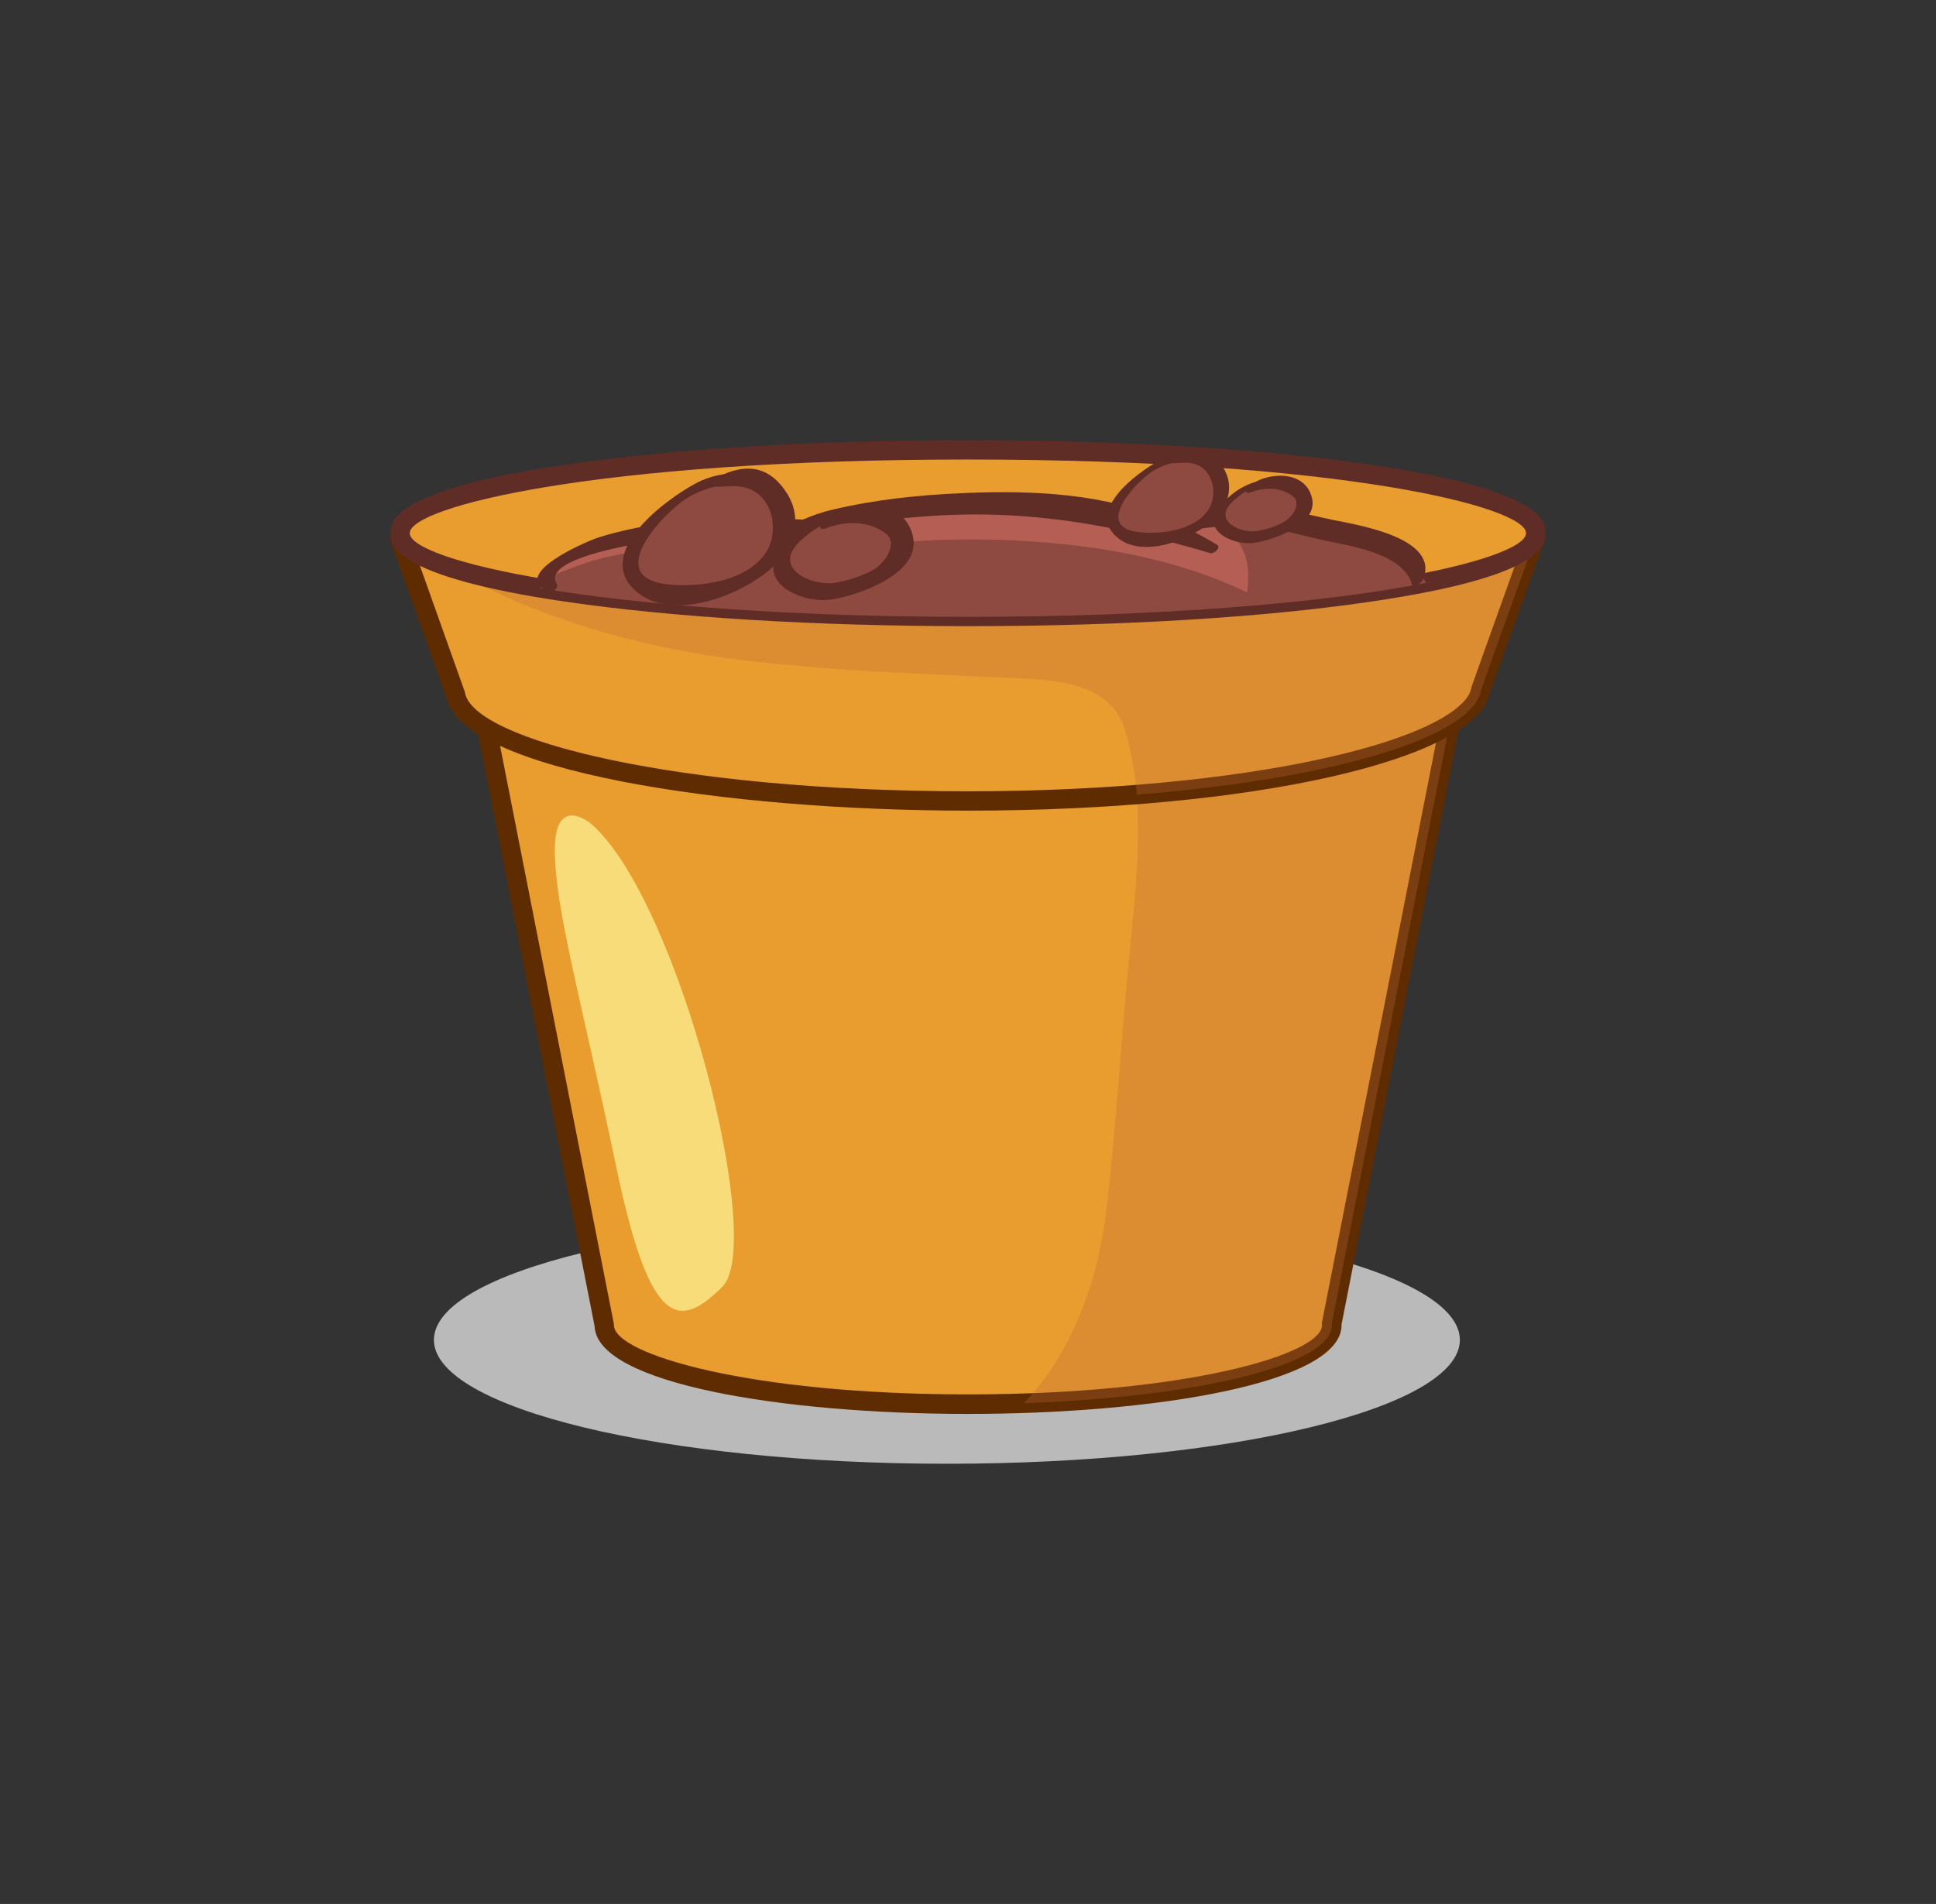 <?xml version="1.0" encoding="utf-8"?>
<!-- Generator: Adobe Illustrator 24.3.0, SVG Export Plug-In . SVG Version: 6.00 Build 0)  -->
<svg version="1.1" id="Layer_1" xmlns="http://www.w3.org/2000/svg" xmlns:xlink="http://www.w3.org/1999/xlink" x="0px" y="0px"
	 viewBox="0 0 104.09 102.38" style="enable-background:new 0 0 104.09 102.38;" xml:space="preserve">
<rect x="0" y="0" width="104.09" height="102.38" fill="#333333" stroke="none"/>
<style type="text/css">
	.st0{fill:#BABABA;}
	.st1{fill:#E99D2F;}
	.st2{fill:#5E2C00;}
	.st3{opacity:0.3;fill:#BD6736;}
	.st4{fill:#5F2D25;}
	.st5{fill:#8E4A40;}
	.st6{fill:#B55F54;}
	.st7{opacity:0.7;fill:#FFF799;}
</style>
<path class="st0" d="M78.49,72.05c0,3.68-12.35,6.66-27.58,6.66c-15.23,0-27.58-2.98-27.58-6.66c0-3.68,12.35-6.66,27.58-6.66
	C66.15,65.39,78.49,68.37,78.49,72.05z"/>
<g>
	<path class="st1" d="M78.31,37.05l-26.28,0.34l-26.28-0.34l6.73,34.21c0,2.34,8.76,4.24,19.56,4.24c10.8,0,19.55-1.9,19.55-4.24
		c0-0.02-0.01-0.05-0.01-0.07L78.31,37.05z"/>
	<path class="st2" d="M52.04,76.03c-9.92,0-19.95-1.62-20.07-4.71l-6.72-34.17c-0.03-0.15,0.01-0.31,0.11-0.43
		c0.1-0.12,0.26-0.17,0.41-0.19l26.28,0.34l26.26-0.34c0.16,0.01,0.31,0.07,0.41,0.19c0.1,0.12,0.14,0.28,0.11,0.43l-6.7,34.06
		c0,0.02,0,0.03,0,0.05C72.12,74.39,62.02,76.03,52.04,76.03z M26.39,37.58L33,71.16c0.01,0.03,0.01,0.07,0.01,0.1
		c0,1.55,7.24,3.72,19.04,3.72c11.79,0,19.03-2.17,19.03-3.72c0,0.01,0,0-0.01-0.03c0-0.05,0-0.09,0.01-0.14l6.59-33.51l-25.63,0.33
		L26.39,37.58z"/>
</g>
<path class="st3" d="M78.31,37.05l-19.4,0.25c0.71,0.4,1.27,0.99,1.56,1.9c1.23,3.92,0.59,8.59,0.21,12.6
	c-0.43,4.45-0.68,8.96-1.21,13.4c-0.44,3.7-1.87,7.61-4.42,10.25c9.38-0.31,16.56-2.07,16.56-4.19c0-0.02-0.01-0.05-0.01-0.07
	L78.31,37.05z"/>
<g>
	<path class="st1" d="M82.53,28.98H21.51l2.98,8.37c0.58,3.19,12.69,5.73,27.55,5.73c15.23,0,27.02-2.79,27.57-5.97
		C79.63,37.05,82.53,28.98,82.53,28.98z"/>
	<path class="st2" d="M52.04,43.59c-13.01,0-27.23-2.14-28.05-6.11l-2.97-8.33c-0.06-0.16-0.03-0.34,0.07-0.47
		c0.1-0.14,0.26-0.22,0.42-0.22h61.02c0.17,0,0.33,0.08,0.42,0.22c0.1,0.14,0.12,0.32,0.06,0.47c-0.76,2.13-2.74,7.63-2.9,8.08
		C79.41,40.86,67.36,43.59,52.04,43.59z M22.25,29.5l2.73,7.67c0.01,0.03,0.02,0.05,0.02,0.08c0.46,2.56,11.44,5.3,27.04,5.3
		c7.21,0,14.02-0.63,19.18-1.78c5.55-1.23,7.71-2.75,7.88-3.76c0.01-0.06,0.02-0.1,2.68-7.52H22.25z"/>
</g>
<path class="st3" d="M22.29,28.98c1.67,1.63,3.96,2.75,6.05,3.6c3.91,1.58,7.98,2.52,12.17,2.99c4.69,0.53,9.36,0.68,14.07,0.9
	c2.19,0.1,5.09,0.22,5.89,2.74c0.35,1.12,0.55,2.31,0.65,3.52c10.62-0.84,18.08-3.11,18.51-5.62c0.01-0.06,2.91-8.13,2.91-8.13
	H22.29z"/>
<g>
	<path class="st1" d="M82.57,28.67c0,2.48-13.67,4.48-30.53,4.48c-16.86,0-30.53-2.01-30.53-4.48c0-2.48,13.67-4.48,30.53-4.48
		C68.91,24.19,82.57,26.2,82.57,28.67z"/>
	<path class="st4" d="M52.04,33.67c-8.18,0-15.87-0.47-21.66-1.32C21,30.98,21,29.24,21,28.67c0-0.57,0-2.31,9.39-3.68
		c5.79-0.85,13.48-1.32,21.66-1.32c8.18,0,15.87,0.47,21.66,1.32c9.39,1.38,9.39,3.11,9.39,3.68c0,0.57,0,2.31-9.39,3.68
		C67.92,33.21,60.22,33.67,52.04,33.67z M52.04,24.71c-19.98,0-30.01,2.54-30.01,3.96c0,1.42,10.03,3.96,30.01,3.96
		c19.98,0,30.01-2.54,30.01-3.96C82.05,27.25,72.03,24.71,52.04,24.71z"/>
</g>
<path class="st5" d="M67.15,27.65c-0.51-0.02-1.02-0.05-1.54-0.09c-0.62,0.14-1.25,0.28-1.87,0.35c-0.05,0.02-0.11,0.02-0.18,0.02
	c-0.03,0-0.06,0-0.09,0.01c-0.09,0.12-0.23,0.21-0.39,0.2c-0.22-0.02-0.56-0.08-0.76-0.24c-0.11-0.02-0.21-0.03-0.32-0.06
	c-0.2-0.04-0.45-0.09-0.71-0.15c-0.44-0.02-0.88-0.19-1.3-0.33c-0.83-0.2-1.66-0.4-2.48-0.61c-0.98-0.05-1.96-0.05-2.92,0.04
	c-5.22,0.46-10.35,1.33-15.6,1.44c-3.56,0.08-7.81,0.23-9.94,3.4c5.6,0.94,13.82,1.54,23,1.54c10.11,0,19.07-0.72,24.62-1.83
	C75,28.14,70.37,27.75,67.15,27.65z"/>
<path class="st6" d="M66.55,29.08c-0.17-0.25-0.01-0.69,0.3-0.74c2.03-0.33,5-0.13,7.56,0.76c-2.13-1.17-5.03-1.38-7.26-1.45
	c-0.51-0.02-1.02-0.05-1.54-0.09c-0.62,0.14-1.25,0.28-1.87,0.35c-0.05,0.02-0.11,0.02-0.18,0.02c-0.03,0-0.06,0-0.09,0.01
	c-0.09,0.12-0.23,0.21-0.39,0.2c-0.22-0.02-0.56-0.08-0.76-0.24c-0.11-0.02-0.21-0.03-0.32-0.06c-0.2-0.04-0.45-0.09-0.71-0.15
	c-0.44-0.02-0.88-0.19-1.3-0.33c-0.83-0.2-1.66-0.4-2.48-0.61c-0.98-0.05-1.96-0.05-2.92,0.04c-5.22,0.46-10.35,1.33-15.6,1.44
	c-3.31,0.07-7.21,0.21-9.45,2.77c1.08-0.41,2.14-0.86,3.28-1.09c1.86-0.38,3.68-0.73,5.59-0.71c0.49,0,0.7,0.69,0.25,0.94
	c-0.93,0.53-1.73,1.16-2.46,1.86c5.53-2.2,11.46-3.16,17.46-2.97c4.6,0.14,9.28,0.85,13.4,2.83C67.15,30.88,67.19,30.05,66.55,29.08
	z"/>
<path class="st4" d="M71.73,27.97c-1.74-0.36-3.46-0.88-5.26-0.74c-0.98,0.08-2.37,0.6-3.56,0.78c-3.53-1.46-7.24-1.67-11.21-1.49
	c-2.34,0.1-4.68,0.35-6.96,0.89c-0.56,0.13-1.08,0.32-1.57,0.53c-3.57-0.2-7.63-0.1-10.99,0.96c-0.55,0.17-4.87,1.99-2.67,2.92
	c0.21,0.09,0.54-0.22,0.42-0.43c-1.03-1.71,7.1-2.57,7.88-2.65c1.55-0.15,3.09-0.33,4.64-0.46c-1.06,0.54-2.05,1.19-3.19,1.73
	c-0.06,0.03-0.17,0.21-0.03,0.18c1.51-0.34,2.92-1.16,4.43-1.58c1.89-0.52,3.86-0.66,5.8-0.82c5.55-0.46,10.3,0.38,15.6,1.95
	c0.21,0.06,0.62-0.3,0.37-0.45c-0.49-0.3-0.99-0.57-1.49-0.81c1.12-0.09,2.3-0.3,3.02-0.26c1.42,0.08,2.82,0.53,4.2,0.83
	c1.37,0.3,4.24,0.68,4.75,2.35c0.1,0.33,0.54-0.09,0.6-0.24C77.43,28.94,73.06,28.24,71.73,27.97z"/>
<g>
	<path class="st4" d="M49.08,28.82c-0.46-1.92-2.81-2.03-4.31-1.23c-0.78,0.24-1.48,0.64-2.13,1.25c0.22-0.77,0.14-1.6-0.34-2.33
		c-0.87-1.36-2.01-1.6-3.39-1.01c-0.52,0.08-1.04,0.24-1.52,0.5c-1.65,0.89-5.44,3.71-3.25,5.74c1.91,1.77,5.72,0.31,7.44-1.28
		c-0.09,1.24,1.83,1.97,3.09,1.78C46.07,32.04,49.57,30.87,49.08,28.82z"/>
	<path class="st5" d="M41.14,29.77c-1.04,1.5-3.51,1.82-5.18,1.66c-3.43-0.33-0.62-3.48,0.72-4.47c0.49-0.36,1.11-0.63,1.75-0.79
		c0.02,0,0.03,0.01,0.06,0.01c0.56-0.01,1.11-0.11,1.66,0.06C41.61,26.7,41.92,28.65,41.14,29.77z"/>
	<path class="st5" d="M46.98,30.62c-0.61,0.36-1.34,0.58-2.03,0.71c-1.25,0.23-3.53-0.76-1.91-2.25c0.35-0.32,0.69-0.58,1.04-0.78
		c0.01,0.11,0.1,0.19,0.29,0.12c1.05-0.41,2.28-0.45,3.23,0.25C48.31,29.2,47.61,30.25,46.98,30.62z"/>
</g>
<g>
	<path class="st4" d="M70.54,26.78c-0.32-1.36-1.98-1.43-3.04-0.87c-0.55,0.17-1.05,0.45-1.5,0.88c0.16-0.54,0.1-1.13-0.24-1.65
		c-0.62-0.96-1.42-1.13-2.39-0.71c-0.37,0.06-0.74,0.17-1.08,0.36c-1.16,0.63-3.84,2.62-2.29,4.05c1.34,1.25,4.04,0.22,5.25-0.91
		c-0.07,0.88,1.29,1.39,2.18,1.26C68.41,29.05,70.89,28.22,70.54,26.78z"/>
	<path class="st5" d="M64.94,27.45c-0.74,1.06-2.48,1.29-3.65,1.17c-2.42-0.23-0.44-2.46,0.51-3.16c0.35-0.26,0.78-0.45,1.23-0.56
		c0.01,0,0.02,0.01,0.04,0.01c0.39-0.01,0.78-0.08,1.17,0.04C65.27,25.28,65.49,26.66,64.94,27.45z"/>
	<path class="st5" d="M69.06,28.05c-0.43,0.25-0.94,0.41-1.43,0.5c-0.88,0.16-2.49-0.53-1.35-1.59c0.25-0.23,0.49-0.41,0.73-0.55
		c0.01,0.08,0.07,0.13,0.2,0.08c0.74-0.29,1.61-0.32,2.28,0.18C70,27.05,69.5,27.78,69.06,28.05z"/>
</g>
<path class="st7" d="M31.82,44.33c0,0-1.99-1.73-1.99,1.39c0,3.12,1.47,8.23,3.29,16.97c1.82,8.75,3.38,8.83,5.72,6.5
	C41.17,66.85,36.5,48.48,31.82,44.33z"/>
</svg>
